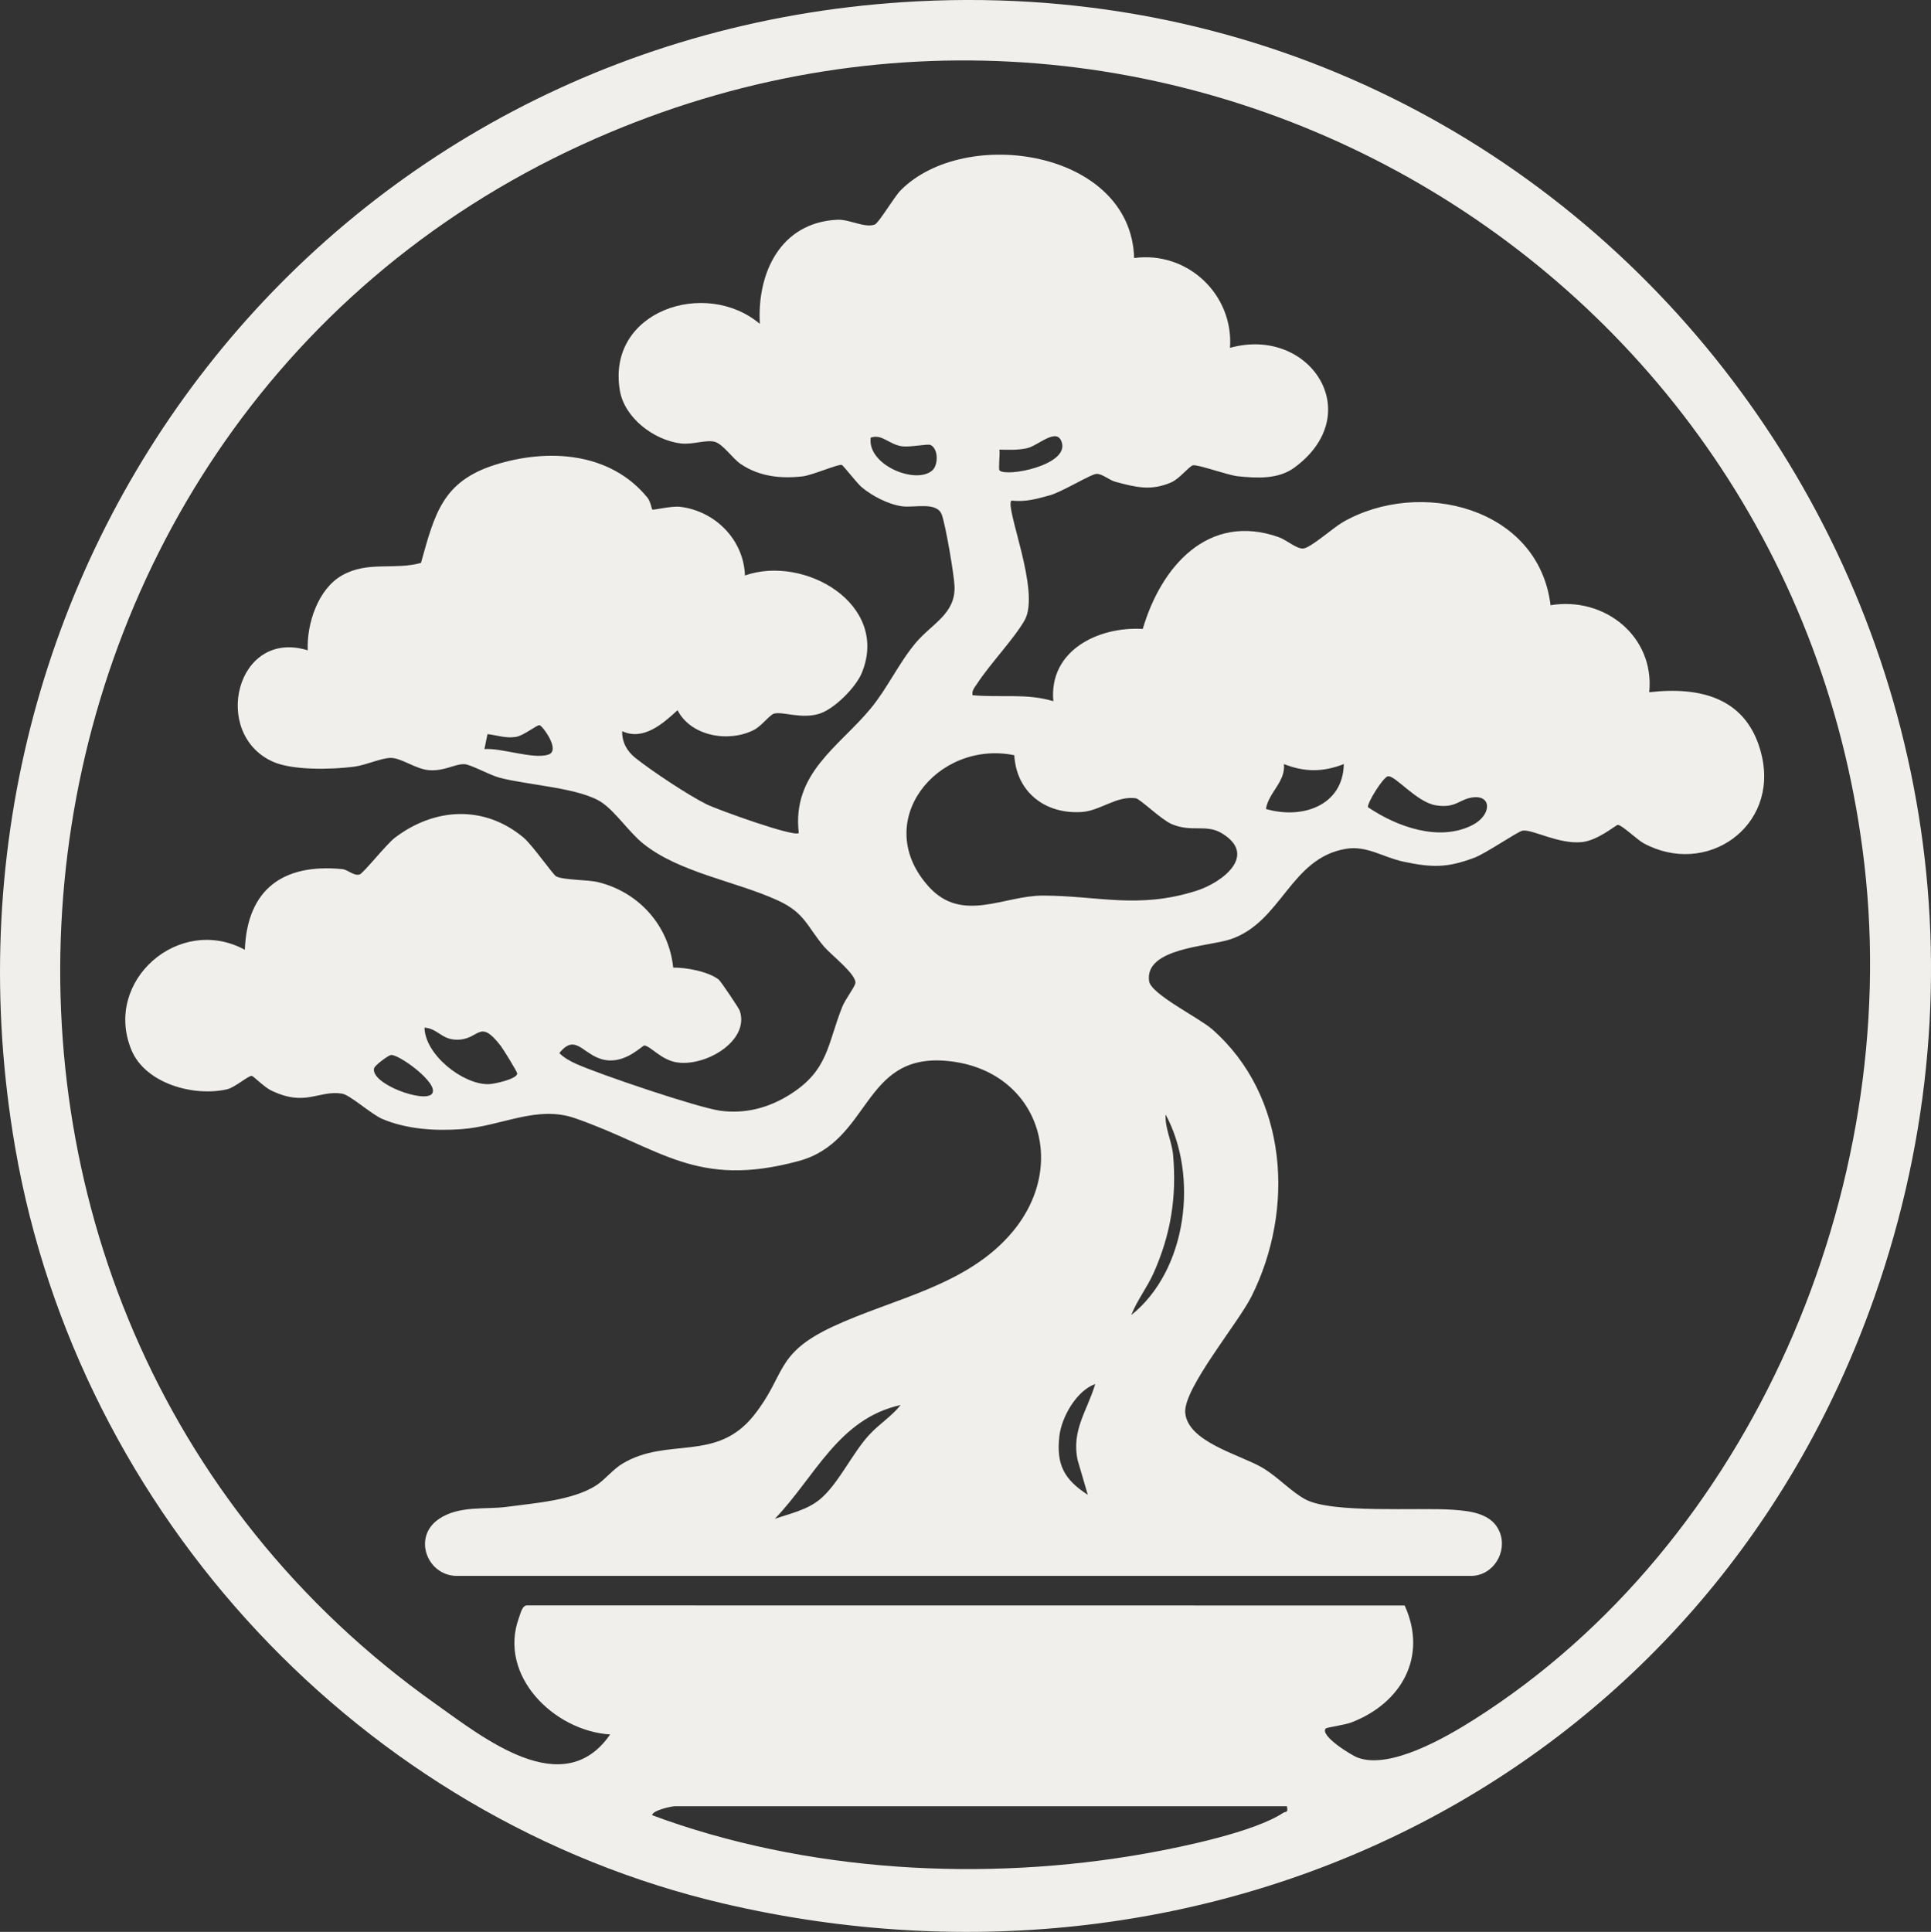 <?xml version="1.0" encoding="UTF-8"?>
<svg id="Layer_1" data-name="Layer 1" xmlns="http://www.w3.org/2000/svg" viewBox="0 0 644.87 645.1">
  <rect x="0" y="0" width="644.87" height="645.1" fill="#333333" stroke="none"/>
  <defs>
    <style>
      .cls-1 {
        fill: #f1efeb;
      }
    </style>
  </defs>
  <path class="cls-1" d="M588.3,252.11c-4.53-18.93-20.1-22.98-37.53-20.96,1.86-18.61-14.9-32.06-32.95-29.05-3.99-32.76-43.69-42.47-69.35-27.76-3.22,1.84-10.87,8.71-13.28,8.82-2.29.11-5.5-2.85-8.14-3.79-23.56-8.34-39.32,9.84-45.41,30.64-14.73-.87-31.41,7.11-29.87,24.13-8.95-2.71-17.78-1.14-26.99-2-.29-1.64.78-2.68,1.58-3.91,4.16-6.42,12.4-15.05,15.84-21.16,5.37-9.54-6.7-37.64-4.43-39.92,4.6.54,8.44-.54,12.76-1.74,4.28-1.19,13.88-7.19,15.74-7.18,1.91,0,4.15,2.09,6.27,2.66,6.77,1.81,11.86,3.13,18.63.17,2.76-1.21,6.03-5.45,7.22-5.68,1.76-.34,11.51,3.28,15,3.65,6.41.68,13.54,1.03,18.87-2.88,24.58-18.05,5.1-47.4-21.49-40,1.25-17.72-14.11-32.39-32.01-29.99-1.07-36.04-56.52-44.37-78.04-22.55-2.03,2.06-7.3,10.95-8.63,11.4-3.46,1.18-8.38-1.84-12.52-1.63-18.95.95-26.79,17.78-25.81,34.77-18.13-15.3-51.27-4.34-46.75,22.27,1.56,9.17,11.43,16.58,20.34,17.65,4.03.48,8.56-1.37,11.44-.51,2.79.84,5.85,5.57,8.64,7.43,6.23,4.17,13.39,4.92,20.72,4.06,3.02-.35,11.85-4.14,12.95-3.81.53.16,5.01,6.04,6.65,7.43,3.49,2.96,9.04,5.81,13.6,6.4,4.08.53,11.57-1.65,13.18,2.82,1.28,3.55,4.06,19.79,4.24,23.8.41,9.33-7.59,12.56-12.98,19-5.7,6.82-9.4,15.1-15.06,21.94-10.55,12.74-26.32,21.58-23.97,41.53-1.47,1.48-27.28-7.84-30.87-9.63-6.11-3.04-18.24-11.1-23.62-15.38-2.87-2.28-4.56-5.24-4.49-9,7.04,3.3,13.62-2.5,18.49-7,4.5,8.77,17.21,10.88,25.56,6.56,2.5-1.29,5.24-5.04,6.66-5.42,2.98-.79,8.9,1.88,15,.08,5.06-1.5,12.32-8.82,14.32-13.68,9.37-22.85-19.03-39.51-39.03-32.53-.39-11.85-9.87-21.5-21.59-22.92-3.03-.37-8.99,1.19-9.36.9-.17-.13-.62-2.75-1.59-3.94-12.4-15.24-33.18-16.57-50.9-10.99-17.57,5.54-20.17,16.37-24.75,32.76-9.14,2.48-17.69-.73-26.35,4.15-8.05,4.54-11.84,16.19-11.47,25.03-23.96-7.37-32.3,27.91-11.67,37.18,6.65,2.99,19.69,2.63,27.05,1.7,3.87-.49,9.03-2.86,12.17-2.95,3.68-.1,8.27,3.69,12.95,4.09,5.12.43,8.78-2.2,11.94-1.99,2.04.13,8.33,3.62,11.55,4.49,9.49,2.55,27.35,3.37,34.51,8.49,4.56,3.27,8.93,9.83,13.49,13.51,12.08,9.73,31.03,12.59,45,19,9.11,4.18,9.72,8.71,15.5,15.5,2.25,2.64,11.07,9.43,10.37,12.24-.35,1.41-3.39,5.38-4.34,7.76-5.06,12.71-4.61,21.27-17.61,29.39-7.03,4.4-14.84,6.46-23.15,5.33-7.48-1.02-40.8-12.29-48.28-15.72-1.98-.91-3.89-1.98-5.46-3.52,5.94-7.47,8.24,2.02,16.62,2.44,6.33.31,11.18-5.1,11.83-4.99,2.15.36,5.51,4.68,10.49,5.59,9.6,1.76,24.81-7.09,21.29-17.25-.29-.83-6.32-9.8-6.98-10.32-3.38-2.69-10.89-4.1-15.22-4.02-1.43-13.92-11.35-25.13-24.98-28.51-3.61-.9-11.43-.66-14.07-1.93-1.05-.5-7.99-10.54-10.98-13.02-13.11-10.9-29.66-9.98-42.93.1-2.81,2.14-10.6,11.98-11.8,12.28-2.03.51-3.8-1.63-5.84-1.82-19.67-1.9-31.69,6.74-32.45,26.95-21.95-11.9-47.36,10.41-37.9,33.41,4.63,11.26,20.85,15.74,31.97,13.17,2.67-.62,7.16-4.67,8.29-4.47.46.08,4.21,3.77,6.26,4.78,11.65,5.73,15.82-.07,23.79,1.13,2.76.42,9.75,6.89,13.58,8.5,8.15,3.43,17.64,4.01,26.38,3.37,13.39-.99,25.14-8.09,37.9-3.65,28.61,9.95,40.32,23.63,74.73,14.28,23.9-6.49,21.16-35.37,48.48-33.49,30.72,2.12,42.24,33.79,23.02,56.99-15.13,18.27-39.98,22.36-60.18,31.82-19.55,9.15-15.48,15.99-26.35,29.65-12.57,15.79-28.79,7.03-43.89,16.11-3.2,1.93-5.85,5.38-8.75,7.25-7.85,5.04-20.59,5.91-29.84,7.16-7.15.97-16.07-.56-22.84,4.16-8.56,5.95-3.88,18.55,5.81,18.9h339.09c7.36-.08,12.19-7.96,9.52-14.62-2.49-6.22-9.63-7.04-15.53-7.46-11.85-.85-40.51,1.36-49.47-3.53-4.79-2.61-9.23-7.59-14.4-10.6-7.28-4.25-24.98-8.56-25.62-18.38-.53-8.1,17.64-29.77,22.14-38.76,14.5-28.99,12.22-66.94-13.17-89.2-4.41-3.86-20.42-11.7-21.04-16.04-1.59-11.09,19.72-11.54,27.03-13.94,17.28-5.69,20.06-27.17,38.73-30.26,6.99-1.16,12.42,2.86,19.23,4.3,9.54,2.01,14.54,2.1,23.72-1.36,3.82-1.44,14.45-8.76,16.03-9.01,3.24-.51,12.04,4.61,19.8,3.83,5.32-.54,11.31-5.69,11.98-5.75,1.23-.1,6.5,4.98,8.63,6.13,20.94,11.35,45.15-5.44,39.41-29.42v-.04ZM333.77,150.14c3.06.06,6.03.19,9.06-.44,3.97-.82,10.23-7.38,11.8-1.84,2.14,7.55-18.55,11.5-20.82,9.24-.46-.46.21-5.54-.05-6.96h.01ZM311.53,156.9c-5.16,5.17-21.98-1.44-20.76-10.76,3.88-1.36,6.11,2.35,10.59,2.9,2.71.33,8.48-.9,9.4-.46,2.64,1.27,2.57,6.5.77,8.31h0ZM183.12,251.98c-5.09,1.64-15.61-2.28-21.34-1.85l1.02-4.99c3.28.36,5.94,1.44,9.41.94,2.74-.4,7.11-4.13,8-3.93.99.23,7.1,8.48,2.92,9.82h-.01ZM144.31,365.18c-2.35,3.32-20.45-3.16-19.4-8.41.2-1.01,4.66-4.3,5.61-4.48,2.44-.48,16.22,9.46,13.79,12.89h0ZM163.16,362.03c-8.66.13-21.26-9.91-21.39-18.89,4.32.29,5.61,3.88,10.53,4.03,7.93.25,7.52-7.48,14.9,2.03.75.97,5.67,8.83,5.55,9.36-.39,1.83-7.75,3.44-9.59,3.46h0ZM290.26,479.13c-5.69,6.21-10.35,16.5-16.46,21.54-4.3,3.54-9.88,4.73-15.02,6.47,13.43-13.97,21.16-33.38,42-37.98-3.04,3.83-7.19,6.34-10.51,9.98h-.01ZM359.88,487.53l3.39,11.61c-7.82-5.07-10.55-9.94-9.5-19.5.7-6.4,5.72-15.26,11.99-17.49-2.61,8.82-8.01,15.43-5.88,25.38ZM385.24,425.11c5.72-12.8,7.78-25.41,6.52-39.45-.42-4.61-2.79-9.02-2.49-13.51,11.06,20.5,7.22,52.05-11.49,66.99,1.96-4.98,5.26-9.12,7.46-14.03h0ZM399.57,297.44c-19.51,6.21-32.92,1.64-51.3,1.61-13.02-.02-26.91,9.3-38.02-2.89-19.71-21.6,2.63-49.23,28.48-43.98.71,12.31,10.3,19.76,22.52,18.96,6.24-.41,11.64-5.51,18.07-4.58,1.43.21,8.48,7.12,11.93,8.6,6.78,2.91,11.53-.14,16.87,3.13,12.01,7.35.01,16.42-8.55,19.15h0ZM422.77,270.13c.88-5.54,6.61-9.09,6.01-14.99,6.92,2.72,13.05,2.71,19.99,0-.24,13.94-14,18.53-25.99,14.99h-.01ZM491.67,275.54c-11.09,5.6-25.14.56-34.82-6-.32-1.4,4.96-9.88,6.6-10.31,2.29-.6,9.6,8.65,16.06,9.68,6.57,1.05,7.7-1.9,12.02-2.6,6.82-1.1,6.67,5.93.14,9.23Z"/>
  <path class="cls-1" d="M306.57.43C108.77,10.47-28.6,188.81,5.09,383.33c21.19,122.33,115.58,224.07,236.67,252.33,164.28,38.34,327.99-42.32,384.28-202.74C702.3,215.63,537.26-11.27,306.57.43ZM428.48,605.38c-9.78,6.39-33.59,11.33-45.5,13.47-54.01,9.68-113.76,6.36-165.21-12.72.18-1.65,6.51-2.99,7.5-2.99h204.5c.49,2.37-.33,1.61-1.29,2.24ZM492.3,574.17c-9.38,5.95-27.98,16.74-38.82,12.76-2.31-.85-12.89-7.46-10.72-9.78.3-.32,6.39-1.17,8.52-1.99,16.69-6.39,25.6-21.93,17.82-39.06l-292.88-.03c-1.8-.18-2.3,2.46-2.91,4.11-7.09,19.33,11.71,37.82,30.45,38.98-15.6,22.63-42.22,1.21-58.31-10.2C-41.9,436.1-14.05,143.74,194.41,48.28c188.61-86.37,404.62,35.52,428.23,240.49,12.46,108.14-37.55,226.61-130.34,285.4h0Z"/>
</svg>